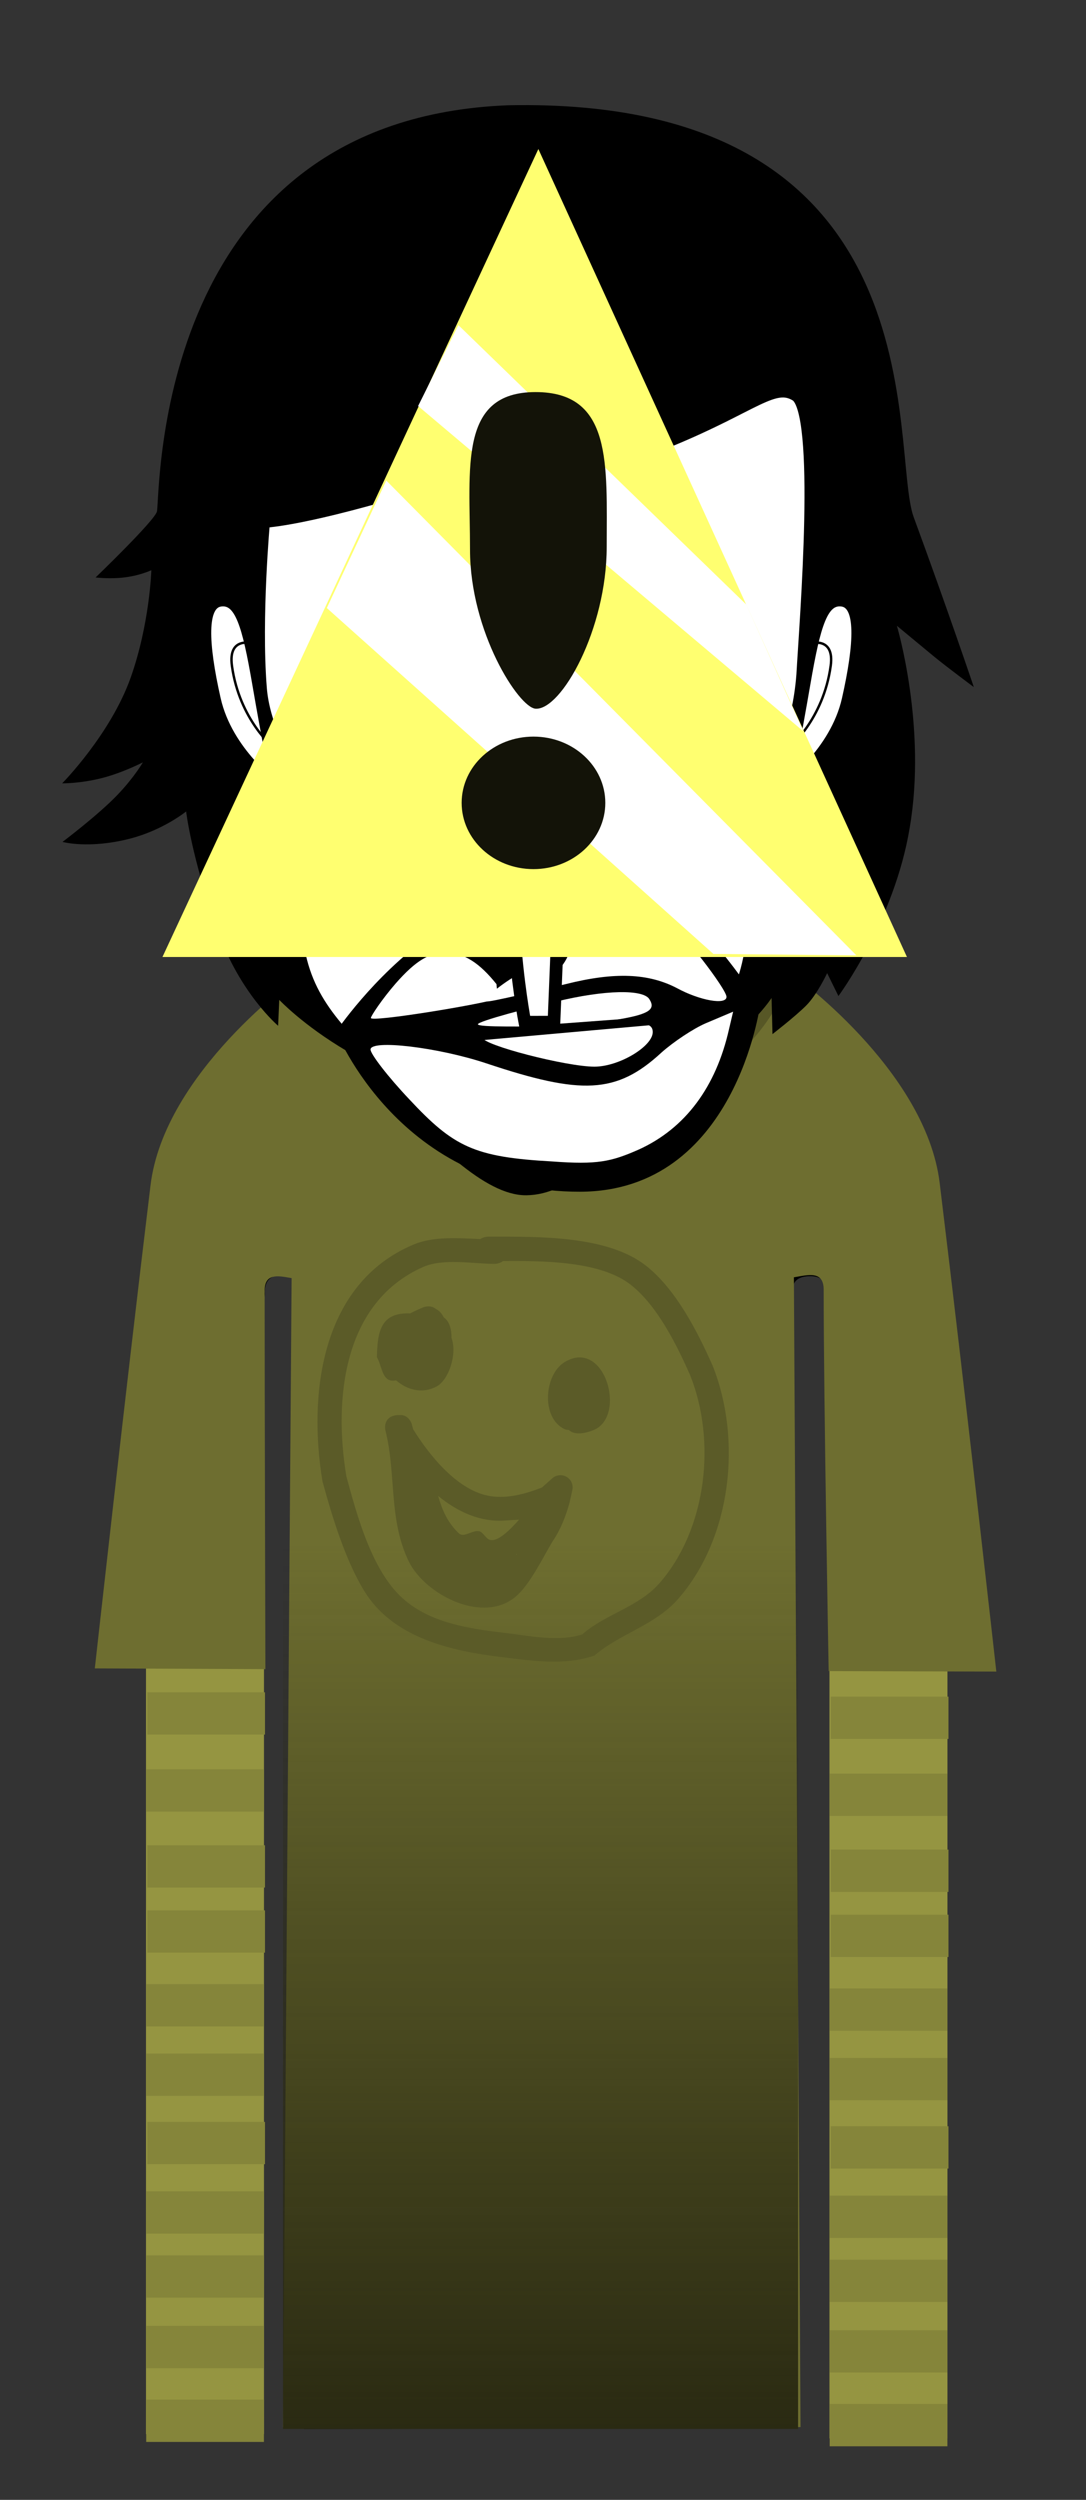 <svg viewBox="0,0,111.226,256.027" height="256.027" width="111.226" xmlns:xlink="http://www.w3.org/1999/xlink" xmlns="http://www.w3.org/2000/svg" version="1.1"><rect x="0" y="0" width="111.226" height="256.027" fill="#333333" stroke="none"/><defs><linearGradient id="color-1" gradientUnits="userSpaceOnUse" y2="305.5" x2="239.75" y1="214.5" x1="239.75"><stop stop-opacity="0" stop-color="#2a2a12" offset="0"></stop><stop stop-color="#2a2a12" offset="1"></stop></linearGradient></defs><g transform="translate(-184.387,-56.737)"><g style="mix-blend-mode: normal" stroke-dashoffset="0" stroke-dasharray="" stroke-miterlimit="10" stroke-linejoin="miter" fill-rule="nonzero" data-paper-data="{&quot;isPaintingLayer&quot;:true}"><path stroke-linecap="butt" stroke-width="2" stroke="none" fill="#000000" fill-opacity="0.01" d="M184.387,312.763v-256.027h111.226v256.027z"></path><g stroke-linecap="butt" stroke-width="0" stroke="none"><path fill="#959541" d="M269.34,306.475v-80.375h12.083v80.375z"></path><path fill="#85853a" d="M269.472,234.833v-4.333h12.056v4.333z"></path><path fill="#85853a" d="M269.361,242.722v-4.333h12.056v4.333z"></path><path fill="#85853a" d="M269.472,250.5v-4.333h12.056v4.333z"></path><path fill="#85853a" d="M269.472,257.167v-4.333h12.056v4.333z"></path><path fill="#85853a" d="M269.361,264.722v-4.333h12.056v4.333z"></path><path fill="#85853a" d="M269.361,271.833v-4.333h12.056v4.333z"></path><path fill="#85853a" d="M269.472,278.833v-4.333h12.056v4.333z"></path><path fill="#85853a" d="M269.361,285.944v-4.333h12.056v4.333z"></path><path fill="#85853a" d="M269.361,292.5v-4.333h12.056v4.333z"></path><path fill="#85853a" d="M269.361,299.722v-4.333h12.056v4.333z"></path><path fill="#85853a" d="M269.361,307.278v-4.333h12.056v4.333z"></path></g><g stroke-linecap="butt" stroke-width="0" stroke="none"><path fill="#959541" d="M199.34,306.031v-80.375h12.083v80.375z"></path><path fill="#85853a" d="M199.472,234.389v-4.333h12.056v4.333z"></path><path fill="#85853a" d="M199.361,242.278v-4.333h12.056v4.333z"></path><path fill="#85853a" d="M199.472,250.056v-4.333h12.056v4.333z"></path><path fill="#85853a" d="M199.472,256.722v-4.333h12.056v4.333z"></path><path fill="#85853a" d="M199.361,264.278v-4.333h12.056v4.333z"></path><path fill="#85853a" d="M199.361,271.389v-4.333h12.056v4.333z"></path><path fill="#85853a" d="M199.472,278.389v-4.333h12.056v4.333z"></path><path fill="#85853a" d="M199.361,285.5v-4.333h12.056v4.333z"></path><path fill="#85853a" d="M199.361,292.056v-4.333h12.056v4.333z"></path><path fill="#85853a" d="M199.361,299.278v-4.333h12.056v4.333z"></path><path fill="#85853a" d="M199.361,306.833v-4.333h12.056v4.333z"></path></g><path stroke-linecap="butt" stroke-width="2" stroke="#000000" fill="#ffffff" d="M199.364,225.725c0,0 1.031,-15.717 0.873,-39.345c-0.055,-8.153 8.187,-36.761 40.202,-36.921c31.602,-0.158 39.857,29.487 39.849,36.897c-0.077,46.243 1.321,39.542 1.321,39.542l-10.052,0.207l-1.27,-36.51c0,0 0.075,-3.099 -2.816,-3.154c-3.434,-0.065 -2.945,3.116 -2.945,3.116l0.205,114.87l-48.214,0.072l-0.305,-115.233c0,0 0.279,-2.919 -2.886,-2.934c-3.111,-0.015 -2.816,2.909 -2.816,2.909l-3.647,36.622z"></path><g stroke-linecap="butt" stroke-width="0" stroke="none"><g fill="#6e6e30"><path d="M213.375,305.31l1.107,-148.214c0,0 10.439,12.512 25.893,12.614c21.206,0.141 25.143,-12.9 25.143,-12.9l0.857,148.5z"></path><path d="M194.098,227.609c0,0 3.161,-28.52 5.707,-49.489c1.405,-11.573 15.05,-21.292 15.05,-21.292l3.175,7.724c0,0 -1.154,17.136 -1.154,21.615c0,3.832 -5.385,-0.864 -5.385,2.769c0,11.385 0.077,38.75 0.077,38.75z"></path><path data-paper-data="{&quot;index&quot;:null}" d="M269.259,227.886c0,0 -0.513,-27.549 -0.513,-39.062c0,-3.674 -5.475,1.075 -5.475,-2.8c0,-4.53 -2.459,-24.145 -2.459,-24.145l4.513,-5.525c0,0 13.873,9.828 15.301,21.533c2.588,21.206 5.802,50.048 5.802,50.048z"></path></g><path fill="url(#color-1)" d="M213.375,305.5v-91h52.75v91z"></path></g><path stroke-linecap="butt" stroke-width="0.5" stroke="none" fill="#5b5b28" d="M235.906,185.889c-0.364,0.289 -0.835,0.289 -0.835,0.289c-2.24,0 -5.28,-0.598 -7.367,0.328c-8.209,3.646 -9.148,13.578 -7.841,21.44c1.091,4.021 2.61,9.65 5.765,12.488c2.836,2.55 6.882,3.114 10.444,3.538c2.471,0.295 5.517,0.942 7.948,0.157c2.382,-2.107 5.795,-2.79 7.972,-5.316c4.783,-5.55 5.775,-14.507 3.07,-21.256c-1.375,-3.099 -3.339,-7.073 -6.046,-9.215c-3.125,-2.472 -8.962,-2.472 -13.11,-2.453zM233.58,183.639c0.354,-0.246 0.777,-0.246 0.777,-0.246h0.429c4.78,0 11.836,-0.121 15.769,2.979c3.061,2.413 5.252,6.713 6.811,10.213c3.042,7.619 1.939,17.636 -3.502,23.886c-2.38,2.734 -5.989,3.567 -8.6,5.827c-3.079,1.042 -6.296,0.542 -9.481,0.157c-5.112,-0.617 -11.099,-1.921 -14.068,-6.737c-1.945,-3.156 -3.31,-7.645 -4.294,-11.237c-1.495,-8.95 -0.155,-20.284 9.302,-24.274c2.055,-0.867 4.556,-0.669 6.857,-0.569z"></path><path stroke-linecap="butt" stroke-width="0.5" stroke="none" fill="#5b5b28" d="M229.008,190.787c0.34,0.156 0.621,0.449 0.822,0.869c0.023,0.016 0.045,0.032 0.067,0.049c0.523,0.399 0.748,1.185 0.732,2.051c0.61,1.656 -0.287,4.312 -1.52,4.978c-1.452,0.785 -3.035,0.364 -4.151,-0.626c-0.203,0.036 -0.387,0.043 -0.543,0.014c-0.911,-0.169 -0.952,-1.591 -1.428,-2.386c0.06,-2.635 0.385,-4.596 3.408,-4.486c0.454,-0.239 0.918,-0.445 1.355,-0.626c0,0 0.725,-0.29 1.258,0.162z"></path><path stroke-linecap="butt" stroke-width="0.5" stroke="none" fill="#5b5b28" d="M242.636,203.186c-0.165,-0 -0.325,-0.029 -0.476,-0.105c-2.377,-1.186 -2.019,-5.535 0.01,-6.812c4.166,-2.623 6.497,5.619 2.939,6.962c-1.242,0.469 -2.016,0.372 -2.473,-0.045z"></path><path stroke-linecap="butt" stroke-width="0.5" stroke="none" fill="#5b5b28" d="M237.346,215.87c-0.033,0.023 -0.066,0.046 -0.099,0.068c0.01,0.015 0.02,0.03 0.03,0.045c0.023,-0.038 0.046,-0.076 0.069,-0.114zM231.39,213.783c0.489,0.462 1.338,-0.318 2.006,-0.234c0.476,0.06 0.685,0.718 1.135,0.885c0.765,0.282 2.031,-0.938 3.018,-2.059c-0.487,0.035 -0.963,0.053 -1.385,0.086c-2.576,0.201 -4.913,-0.886 -6.908,-2.518c0.409,1.412 0.943,2.714 2.135,3.84zM225.259,201.673c0.956,-0.125 1.284,0.86 1.284,0.86l0.16,0.59c1.68,2.694 4.601,6.371 7.979,6.854c1.737,0.249 3.529,-0.238 5.209,-0.894l1.061,-0.943c0.221,-0.199 0.514,-0.319 0.834,-0.319c0.69,0 1.25,0.56 1.25,1.25c0,0.103 -0.012,0.202 -0.036,0.297l-0.28,1.259l-0.009,-0.002l0.003,0.028c-0.382,1.388 -0.923,2.768 -1.737,3.955c-0.981,1.636 -2.214,4.212 -3.608,5.504c-3.374,3.126 -9.496,-0.055 -11.141,-3.505c-2.068,-4.337 -1.242,-8.908 -2.369,-13.376c0,0 -0.303,-1.213 0.91,-1.516c0.184,-0.046 0.346,-0.057 0.49,-0.043z"></path><path stroke-linecap="butt" stroke-width="0" stroke="none" fill="#575726" d="M265.134,156.547c0,1.159 -1.63,4.878 -4.98,8c-3.047,2.841 -7.498,5.064 -11.201,6.799c-3.742,1.753 -8.64,2.128 -8.64,2.128c0,0 -7.762,-1.993 -12.372,-4.045c-7.981,-3.552 -12.896,-10.286 -12.896,-12.404c0,-0.713 4.396,-3.978 5.343,-3.506c1.571,0.783 4.784,4.939 8.946,8.333c5.091,4.152 11.104,7.589 11.104,7.589c0,0 5.486,-3.258 11.039,-7.653c4.223,-3.342 8.033,-8.492 9.37,-8.725c0.488,-0.085 4.287,3.028 4.287,3.483z"></path><path stroke-linecap="butt" stroke-width="1.5" stroke="none" fill="#000000" d="M194.177,115.88c0,0 6.163,-5.922 6.292,-6.788c0.337,-2.271 -0.168,-40.173 35.968,-41.574c44.636,-0.914 39.015,35.349 41.531,42.19c3.45,9.381 6.157,17.4 6.157,17.4c0,0 -2.767,-2.054 -4.08,-3.134c-1.224,-1.008 -3.801,-3.146 -3.801,-3.146c0,0 3.091,10.348 1.311,20.695c-1.562,9.481 -7.298,17.225 -7.298,17.225l-1.155,-2.347c0,0 -1.023,2.198 -2.16,3.333c-1.137,1.135 -3.439,2.913 -3.439,2.913l-0.092,-3.704c0,0 -7.06,11.018 -24.351,10.872c-16.306,-0.255 -26.072,-10.675 -26.072,-10.675l-0.116,2.655c0,0 -3.895,-3.293 -6.181,-9.708c-2.725,-7.646 -3.239,-12.243 -3.239,-12.243c0,0 -2.339,1.899 -5.717,2.774c-4.233,1.097 -6.947,0.345 -6.947,0.345c0,0 3.608,-2.717 5.584,-4.77c1.76,-1.828 2.647,-3.377 2.647,-3.377c0,0 -2.108,1.085 -4.233,1.618c-2.217,0.556 -4.03,0.531 -4.03,0.531c0,0 4.975,-5.037 7.031,-10.874c1.941,-5.511 2.1,-10.957 2.1,-10.957c0,0 -1.362,0.662 -3.33,0.795c-1.248,0.085 -2.378,-0.049 -2.378,-0.049z"></path><path stroke-linecap="butt" stroke-width="1.5" stroke="#000000" fill="#ffffff" d="M210.963,127.202c-0.577,-7.293 0.335,-17.154 0.335,-17.154c0,0 3.411,-0.041 13.914,-3.144c8.07,-2.384 20.547,-9.487 20.547,-9.487c0,0 -2.16,3.005 -3.408,4.46c-1.327,1.547 -3.993,4.563 -3.993,4.563c0,0 7.838,-1.668 14.675,-4.729c8.568,-3.536 10.593,-6.053 12.95,-4.593c2.783,1.724 1.03,23.183 0.718,28.741c-0.422,5.669 -2.533,9.5 -3.15,12.521c-0.617,3.021 -0.41,6.137 -2.206,16.04c-1.121,6.18 -4.162,8.925 -10.019,14.661c-5.858,5.736 -9.054,9.253 -13.014,9.322c-3.811,0.066 -8.936,-5.1 -13.935,-10.382c-5.324,-5.625 -8.875,-8.477 -9.716,-15.14c-0.757,-6 -0.777,-9.909 -1.123,-15.248c-0.253,-3.903 -2.261,-6.445 -2.576,-10.428z"></path><path stroke-linecap="butt" stroke-width="1" stroke="#000000" fill="#ffffff" data-paper-data="{&quot;index&quot;:null}" d="M212.662,137.325c0,0 -4.932,-3.517 -6.164,-8.975c-1.296,-5.743 -1.461,-9.733 0.48,-9.992c1.941,-0.259 2.703,2.377 3.733,8.356c1.029,5.979 1.951,10.611 1.951,10.611z"></path><path stroke-linecap="round" stroke-width="0.25" stroke="#000000" fill="none" d="M212.46,133.377c0,0 -3.564,-2.923 -4.318,-8.451c-0.421,-3.083 2.157,-2.28 2.157,-2.28"></path><path stroke-linecap="butt" stroke-width="1" stroke="#000000" fill="#ffffff" data-paper-data="{&quot;index&quot;:null}" d="M266.896,126.714c1.029,-5.979 1.791,-8.615 3.733,-8.356c1.941,0.259 1.776,4.249 0.48,9.992c-1.232,5.458 -6.164,8.975 -6.164,8.975c0,0 0.922,-4.633 1.951,-10.611z"></path><path stroke-linecap="round" stroke-width="0.25" stroke="#000000" fill="none" data-paper-data="{&quot;index&quot;:null}" d="M267.308,122.647c0,0 2.578,-0.803 2.157,2.28c-0.754,5.527 -4.318,8.451 -4.318,8.451"></path><g stroke-linecap="butt" stroke="none" data-paper-data="{&quot;index&quot;:null}"><path stroke-width="0" fill="#000000" d="M218.819,162.373c0,0 3.761,-5.593 9.412,-9.652c5.276,-3.116 7.573,1.998 7.573,1.998c0,0 6.819,-5.708 14.569,-6.752c4.085,-0.272 11.869,11.653 11.869,11.653c0,0 -2.506,19.126 -18.428,19.169c-18.492,0.05 -24.994,-16.416 -24.994,-16.416z"></path><path stroke-width="0.5" fill="#ffffff" data-paper-data="{&quot;noHover&quot;:false,&quot;origItem&quot;:[&quot;Path&quot;,{&quot;applyMatrix&quot;:true,&quot;segments&quot;:[[[465.53657,349.88954],[0.61718,0],[-0.73438,0]],[[464.65375,350.88678],[0.09376,-0.95156],[-0.04688,0.64706]],[[464.87251,352.00582],[-0.19532,-0.09896],[0.54688,0.19792]],[[468.27875,352.27988],[0,0.17508],[0,-0.07612]],[[467.30219,351.00858],[0.52344,0.6014],[-0.78906,-0.89828]]],&quot;closed&quot;:true,&quot;fillColor&quot;:[0,0,0]}]}" d="M230.015,154.312c1.944,0 3.516,1.094 5.221,3.216c0.124,1.713 0.436,1.275 -0.082,1.537c-1.448,0.524 -12.782,2.394 -12.782,1.93c0,-0.202 1.16,-1.949 2.546,-3.542c2.089,-2.378 3.463,-3.141 5.097,-3.141z"></path><path stroke-width="0.5" fill="#ffffff" data-paper-data="{&quot;noHover&quot;:false,&quot;origItem&quot;:[&quot;Path&quot;,{&quot;applyMatrix&quot;:true,&quot;segments&quot;:[[[456.91927,348.71722],[0,0],[-0.47656,0.27406]],[[454.70053,351.48058],[0,-0.2969],[0,0.32734]],[[456.60679,351.1304],[-0.88282,0.4796],[1.09376,-0.57094]],[[460.72397,350.98576],[-1.90624,-0.47958],[0.74218,0.17508]],[[462.08335,351.16084],[0,0.06852],[0,-0.50242]],[[460.01303,349.311],[1.21094,0.57854],[-1.83594,-0.845]],[[456.91929,348.71722],[0.61718,-0.37302],[0,0]]],&quot;closed&quot;:true,&quot;fillColor&quot;:[0,0,0]}]}" d="M252.866,151.24c1.262,0.726 5.928,6.804 5.928,7.59c0,0.867 -2.729,0.383 -5.067,-0.887c-2.896,-1.512 -6.329,-1.691 -11.376,-0.421c-1.965,0.464 -8.108,1.947 -8.108,1.766c0,-1.33 6.791,-4.878 9.997,-6.409c4.861,-2.237 6.991,-2.626 8.625,-1.639z"></path><path stroke-width="0.5" fill="#ffffff" data-paper-data="{&quot;noHover&quot;:false,&quot;origItem&quot;:[&quot;Path&quot;,{&quot;applyMatrix&quot;:true,&quot;segments&quot;:[[[457.67715,351.65566],[0,0],[-0.23438,0.37302]],[[458.81777,352.40168],[-1.14062,-0.19792],[0,0]],[459.81777,352.5996],[[458.70059,352.55392],[0,0],[-0.88282,-0.05328]],[[457.55997,352.87364],[0,-0.29688],[0,0.55572]],[[459.74747,354.1221],[-0.95312,0],[1.07812,0]],[[462.82559,353.25426],[0,0.2969],[0,-0.15226]],[[461.32559,352.8508],[0.80468,0.07612],[0,0]],[459.81777,352.70616],[[461.32559,352.6757],[0,0],[0.80468,-0.02284]],[[462.80215,352.40164],[0,0.12942],[0,-0.1218]],[[461.15371,351.77742],[0.90626,0.20552],[-1.92968,-0.47198]],[[457.67715,351.65562],[0.21874,-0.39586],[0,0]]],&quot;closed&quot;:true,&quot;fillColor&quot;:[0,0,0]}]}" d="M250.908,159.094c0.621,0.988 0.014,1.491 -3.006,2.015l-2.66,0.489l2.976,-0.055c2.337,-0.141 3.022,0.108 3.022,0.894c0,1.471 -3.451,3.545 -5.974,3.545c-2.855,0 -11.492,-2.214 -11.492,-3c0,-0.403 4.837,-0.394 6.968,-0.595l3.993,-0.371l-3.994,-0.133c-2.131,-0.06 -7.408,0.1 -7.408,-0.243c0,-0.322 5.542,-1.762 7.941,-2.306c5.109,-1.25 9.054,-1.288 9.633,-0.24z"></path><path stroke-width="0.5" fill="#ffffff" data-paper-data="{&quot;noHover&quot;:false,&quot;origItem&quot;:[&quot;Path&quot;,{&quot;applyMatrix&quot;:true,&quot;segments&quot;:[[[455.31773,352.50064],[0.47656,0.20554],[0,0]],[454.44273,352.12762],[[454.60679,352.80514],[0,0],[0.5,2.21524]],[[458.08335,357.36506],[-1.8125,-0.82216],[1.07032,0.47198]],[[461.34897,357.78376],[-1.74218,0.1294],[3.02344,-0.16748]],[[466.77865,355.46954],[-1.71874,1.84224],[0.82812,-0.87544]],[[468.27865,353.57402],[0,0.17508],[0,-0.39586]],[[463.80209,354.12212],[1.875,-0.62422],[-3.67188,1.22562]],[[457.03647,353.65014],[1.73438,1.59864],[-0.47656,-0.4263]]],&quot;closed&quot;:true,&quot;fillColor&quot;:[0,0,0]}]}" d="M252.108,164.558c1.262,-1.129 3.297,-2.477 4.559,-3.021l2.806,-1.189l-0.427,1.814c-1.324,5.865 -4.444,10.133 -9.243,12.31c-2.834,1.25 -4.247,1.56 -8.859,1.218c-8.005,-0.443 -10.09,-1.491 -14.641,-6.368c-2.193,-2.318 -3.967,-4.632 -3.967,-5.095c0,-1.048 6.898,-0.237 11.862,1.416c9.722,3.245 13.318,3.149 17.91,-1.084z"></path><path stroke-width="0" fill="#000000" d="M231.765,163.445l0.882,-1.191l19.636,-1.456l0.265,0.794z"></path></g><path stroke-linecap="butt" stroke-width="1.15" stroke="#000000" fill="#ffffff" d="M238.595,156.629c-1.034,0 -3.538,-3.26 -3.787,-5.364c-0.222,-1.882 1.315,-3.828 3.787,-3.828c2.472,0 4.202,0.491 4.03,4.189c-0.146,3.138 -1.558,5.003 -4.03,5.003z"></path><path stroke-linecap="round" stroke-width="1.3" stroke="#000000" fill="#ffffff" d="M242.197,126.535c0,0 0.103,3.97 0.006,7.127c-0.192,6.251 -1.081,27.761 -1.081,27.761l-2.982,0.009c0,0 -0.803,-4.173 -1.123,-9.5c-0.434,-7.211 -0.45,-16.293 -0.763,-19.632c-0.298,-3.165 -0.896,-5.715 -0.896,-5.715"></path><g stroke-linecap="butt" stroke-width="0" stroke="none"><path fill="#ffff70" d="M201.025,154.75l38.5,-82.75l37.75,82.75z"></path><path fill="#ffffff" d="M266.666,131.634l-39.458,-33.313l4.128,-8.284l29.489,28.625z"></path><path fill="#ffffff" d="M257.45,154.434l-39.59,-35.425l6.091,-13.055l48.141,48.625z"></path><path fill="#131308" d="M246.525,112.75c0,8.442 -4.652,16.738 -7.286,16.571c-1.709,-0.108 -6.714,-7.844 -6.714,-16.286c0,-8.442 -1.175,-16.143 6.714,-16.143c7.89,0 7.286,7.415 7.286,15.857z"></path><path fill="#131308" d="M246.382,138.964c0,3.748 -3.294,6.786 -7.357,6.786c-4.063,0 -7.357,-3.038 -7.357,-6.786c0,-3.748 3.294,-6.786 7.357,-6.786c4.063,0 7.357,3.038 7.357,6.786z"></path></g></g></g></svg><!--rotationCenter:55.61314999999999:123.26329555876703-->